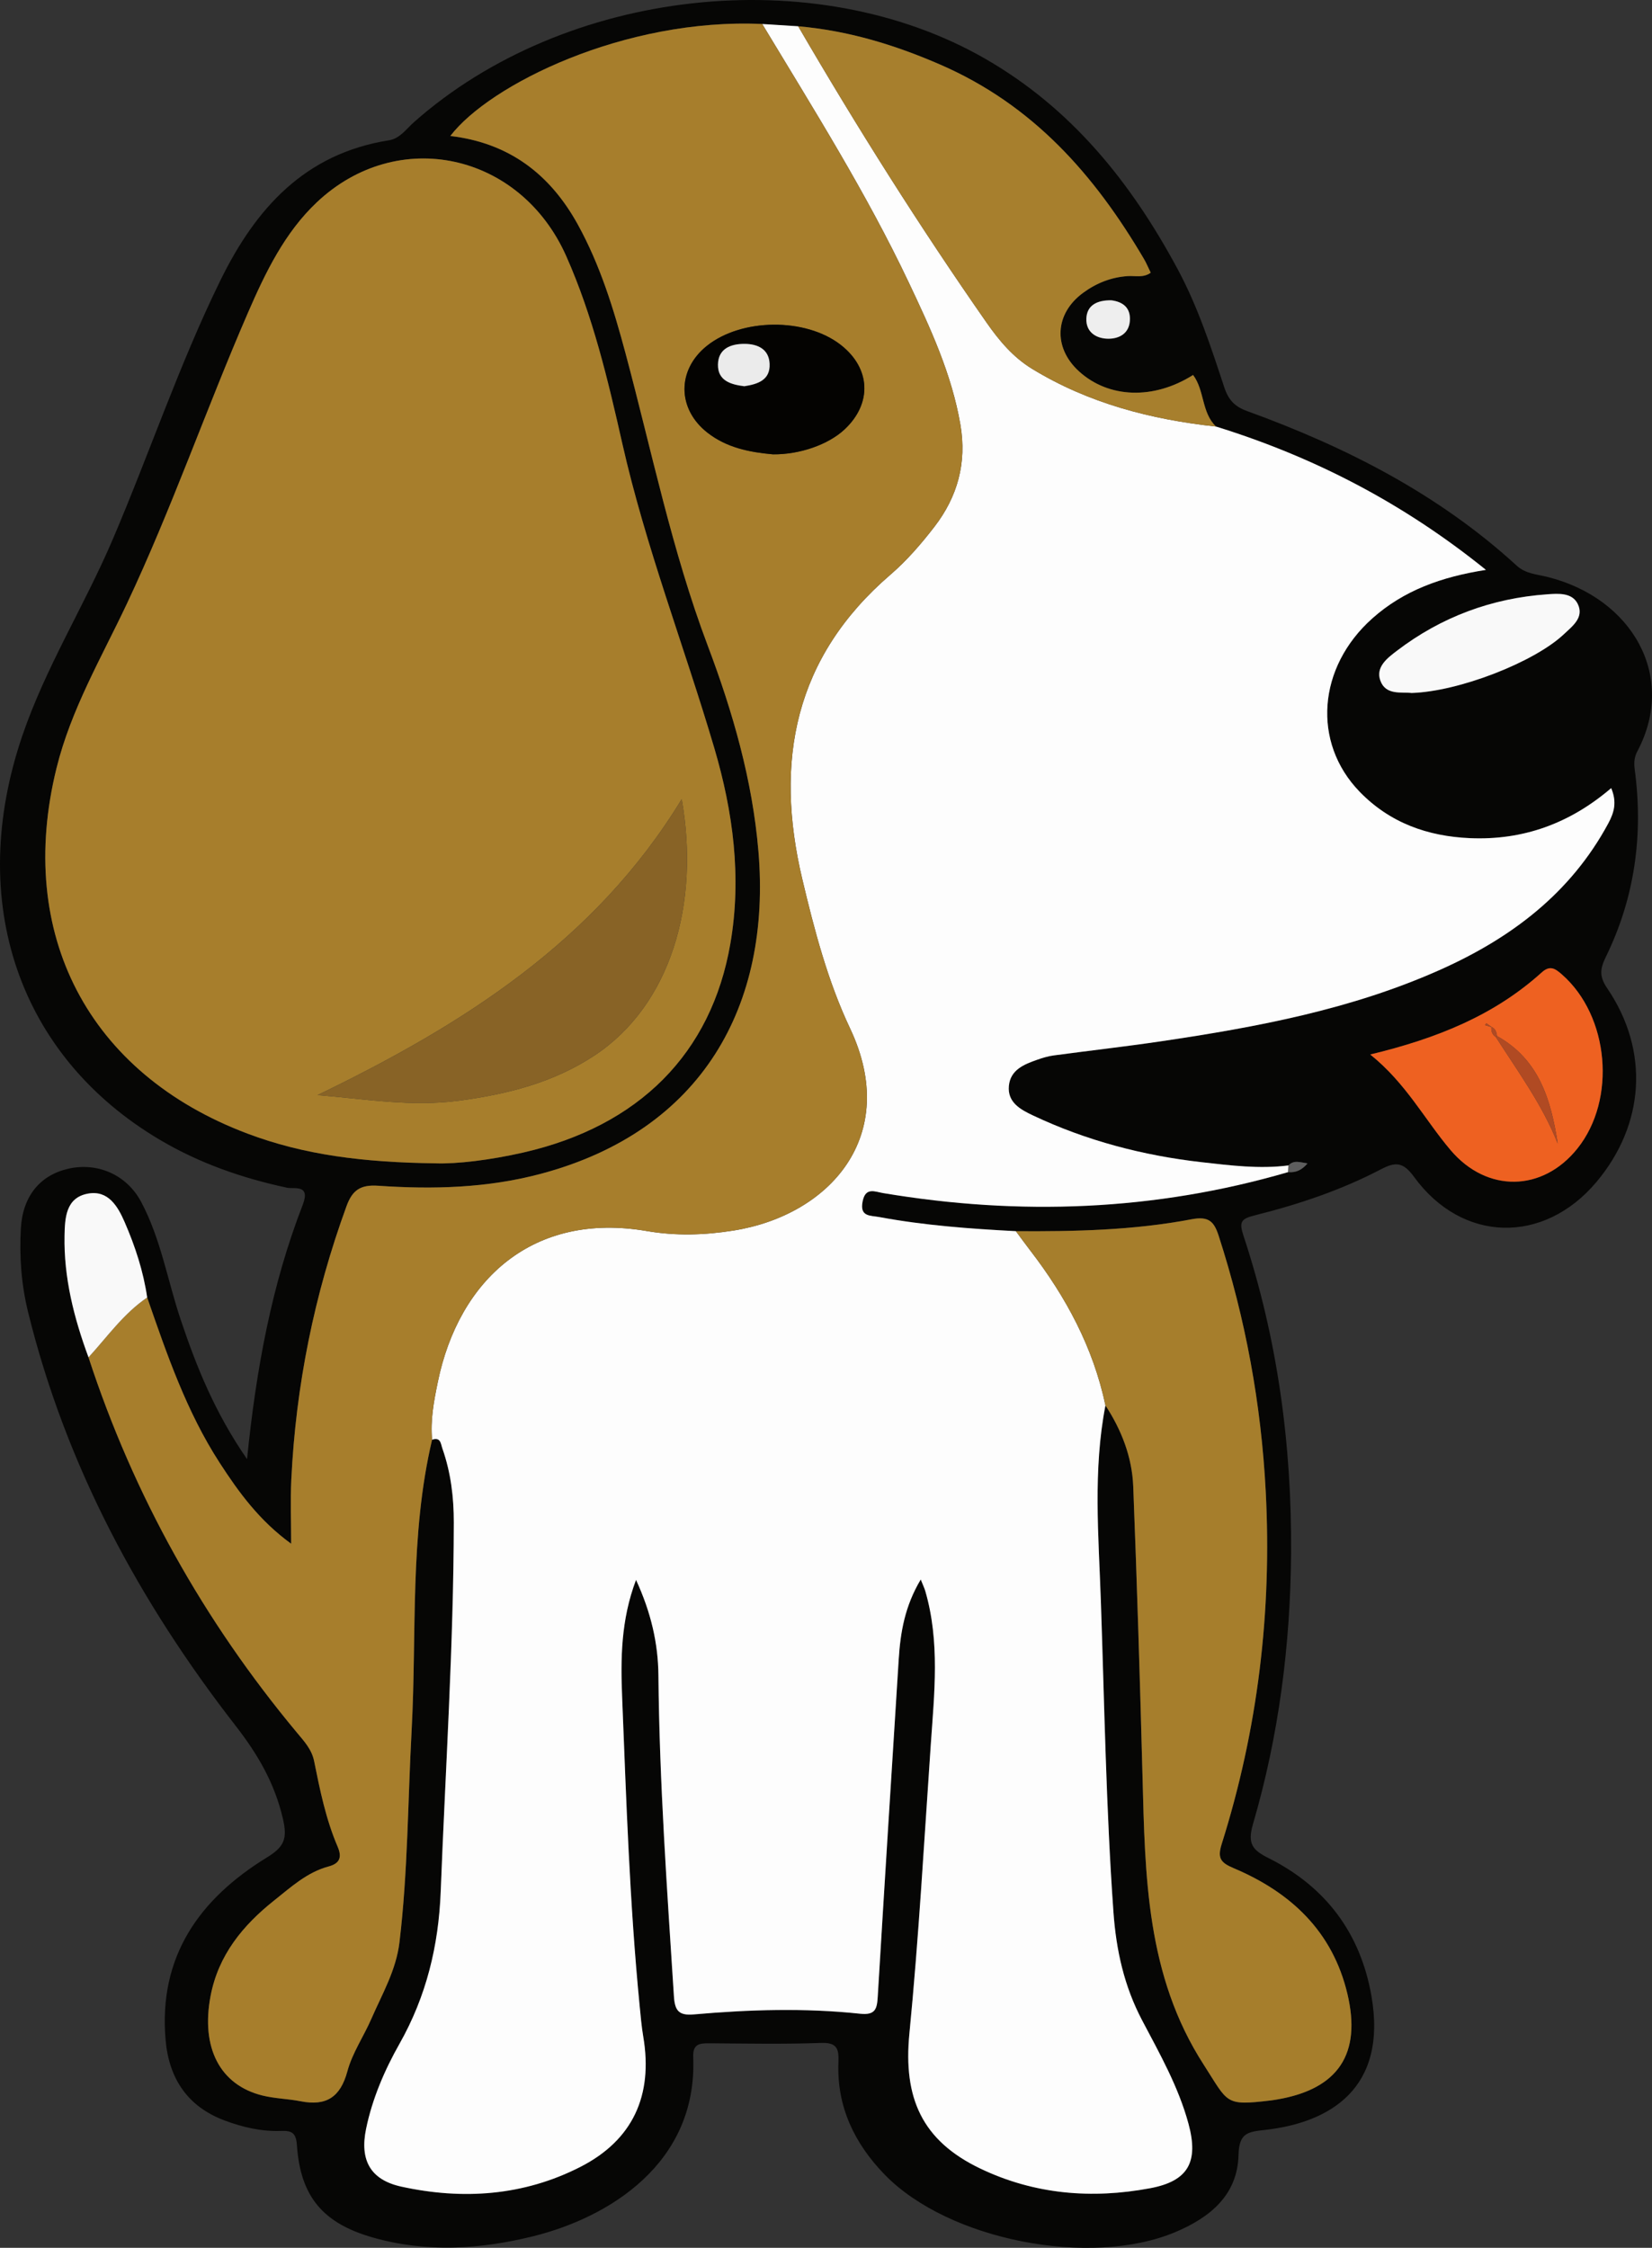<?xml version="1.0" encoding="utf-8"?>
<!-- Generator: Adobe Illustrator 16.0.2, SVG Export Plug-In . SVG Version: 6.00 Build 0)  -->
<!DOCTYPE svg PUBLIC "-//W3C//DTD SVG 1.1//EN" "http://www.w3.org/Graphics/SVG/1.1/DTD/svg11.dtd">
<svg version="1.1" id="Layer_1" xmlns="http://www.w3.org/2000/svg" xmlns:xlink="http://www.w3.org/1999/xlink" x="0px" y="0px"
	 width="341.441px" height="464.463px" viewBox="0 0 341.441 464.463" enable-background="new 0 0 341.441 464.463"
	 xml:space="preserve">
<rect x="0" y="0" width="341.441" height="464.463" fill="#333333" stroke="none"/>
<g>
	<path fill-rule="evenodd" clip-rule="evenodd" fill="#060605" d="M51.058,301.493c1.92-18.912,5.141-36.115,11.514-52.55
		c1.668-4.302-1.816-3.224-3.216-3.522c-9.295-1.982-18.145-5.067-26.331-9.913c-29.205-17.287-40.1-49.23-28.409-83.497
		c4.822-14.135,12.814-26.832,18.664-40.515c7.602-17.782,13.746-36.167,22.273-53.563c7.283-14.854,17.45-26.197,34.804-28.934
		c2.313-0.365,3.594-2.334,5.186-3.744c31.234-27.673,82.684-33.449,118.071-13.123C221.488,22.4,233.8,37.725,243.43,55.667
		c4.182,7.791,6.864,16.055,9.594,24.325c0.905,2.743,2.242,4.046,4.767,4.961c20.409,7.405,39.515,17.121,55.684,31.925
		c1.854,1.698,4.172,1.782,6.399,2.341c17.464,4.385,26.751,20.506,18.554,35.989c-0.616,1.164-0.76,2.286-0.563,3.745
		c1.805,13.466,0.047,26.479-5.947,38.729c-1.225,2.503-1.411,4.057,0.273,6.533c8.755,12.868,7.774,28.109-2.224,40.005
		c-10.897,12.969-27.786,12.616-37.727-1.073c-2.199-3.028-3.79-3.126-6.815-1.544c-8.229,4.305-17.025,7.256-26.006,9.5
		c-2.9,0.725-3.376,1.315-2.411,4.232c7.045,21.282,9.998,43.24,9.837,65.596c-0.137,18.984-2.537,37.74-7.876,55.977
		c-1.211,4.139-0.027,5.398,3.264,7.047c11.735,5.88,18.917,15.431,21.202,28.359c3.438,19.45-8.868,26.26-21.757,27.76
		c-3.625,0.423-5.583,0.464-5.697,5.205c-0.198,8.241-5.837,12.897-13.067,15.935c-17.55,7.374-46.859,1.69-60.04-11.857
		c-6.258-6.433-9.959-14.075-9.583-23.243c0.117-2.87-0.337-4.113-3.667-3.99c-7.654,0.281-15.326,0.125-22.991,0.075
		c-2.049-0.013-3.471,0.108-3.357,2.871c0.906,21.927-17.441,33.162-33.193,37.03c-10.925,2.683-21.99,3.375-33.03,0.225
		c-10.264-2.928-14.961-8.404-15.685-19.08c-0.173-2.555-1.071-3.021-3.273-2.938c-4.028,0.152-7.914-0.757-11.665-2.158
		c-7.663-2.862-11.501-8.669-12.2-16.597c-1.523-17.263,6.992-29.205,20.953-37.761c3.664-2.244,4.234-3.954,3.276-8.054
		c-1.708-7.305-5.165-13.233-9.735-19.112c-19.921-25.626-35.093-53.729-42.914-85.493c-1.409-5.721-1.822-11.477-1.5-17.296
		c0.364-6.585,3.888-10.938,9.659-12.313c6.083-1.449,12.189,1.154,15.205,6.818c4.074,7.65,5.45,16.246,8.182,24.369
		C40.607,282.386,44.374,291.82,51.058,301.493z M18.295,280.465c9.363,28.623,23.813,54.423,43.079,77.542
		c1.498,1.797,3.063,3.466,3.55,5.88c1.21,6.005,2.428,12.021,4.861,17.685c0.932,2.168,0.462,3.467-1.861,4.088
		c-4.459,1.189-7.806,4.284-11.258,7.026c-6.462,5.131-11.552,11.299-13.153,19.779c-2.004,10.61,1.916,18.345,10.73,20.525
		c2.566,0.635,5.275,0.67,7.878,1.185c5.27,1.043,8.224-0.803,9.676-6.188c1.021-3.791,3.372-7.208,4.964-10.863
		c2.245-5.153,5.115-10.022,5.807-15.828c1.735-14.555,1.721-29.197,2.51-43.796c1.083-20.032-0.44-40.24,4.229-60.02
		c1.794-0.593,1.772,0.821,2.146,1.886c1.729,4.929,2.346,10.042,2.337,15.216c-0.044,25.465-1.723,50.873-2.708,76.305
		c-0.432,11.149-2.966,21.602-8.513,31.409c-3.093,5.471-5.614,11.32-6.907,17.571c-1.337,6.461,0.864,10.547,7.309,11.953
		c12.702,2.774,25.236,1.9,36.939-4.061c10.897-5.55,15.086-14.791,13.042-26.906c-0.359-2.128-0.545-4.288-0.755-6.439
		c-2.074-21.204-2.761-42.496-3.616-63.766c-0.314-7.816-0.281-15.867,2.873-24.201c3.112,6.749,4.566,13.127,4.627,19.722
		c0.206,22.14,1.783,44.205,3.202,66.283c0.188,2.944,0.942,4.058,4.106,3.78c11.446-1.004,22.93-1.359,34.377-0.143
		c3.185,0.338,3.497-1.02,3.648-3.551c1.39-23.234,2.874-46.463,4.333-69.693c0.351-5.577,1.269-10.99,4.551-16.478
		c0.492,1.233,0.769,1.788,0.938,2.373c3.052,10.479,1.873,21.121,1.14,31.728c-1.376,19.914-2.48,39.856-4.421,59.718
		c-1.3,13.312,2.595,22.132,14.675,27.905c11.16,5.335,23.006,6.318,35.073,4.058c7.906-1.479,10.08-5.446,7.924-13.366
		c-2.07-7.603-5.929-14.42-9.558-21.302c-3.731-7.074-5.379-14.492-5.944-22.428c-1.524-21.416-1.862-42.877-2.601-64.317
		c-0.463-13.435-1.647-26.951,0.95-40.341c3.339,5.1,5.509,10.695,5.744,16.759c0.774,19.951,1.392,39.91,1.917,59.869
		c0.543,20.651,0.762,41.177,12.651,59.604c5.14,7.965,4.273,8.524,13.863,7.381c0.496-0.06,0.988-0.146,1.48-0.231
		c12.473-2.176,17.299-9.399,14.349-21.809c-3.066-12.904-11.701-20.96-23.493-25.946c-2.646-1.119-3.428-2.013-2.489-4.985
		c7.479-23.71,10.395-47.996,9.105-72.85c-0.938-18.063-4.162-35.639-9.723-52.829c-0.964-2.979-2.057-4.095-5.622-3.418
		c-11.968,2.272-24.135,2.539-36.297,2.456c-9.449-0.496-18.876-1.184-28.199-2.912c-1.916-0.354-4.123-0.024-3.469-3.269
		c0.603-2.985,2.547-1.975,4.213-1.695c28.236,4.737,56.168,3.708,83.74-4.332c1.612,0.157,2.856-0.451,3.989-1.8
		c-1.509-0.201-2.818-0.778-3.93,0.422c-6.006,0.766-11.979,0.009-17.913-0.663c-12.118-1.373-23.826-4.437-34.888-9.66
		c-2.543-1.201-5.33-2.682-4.988-6.131c0.328-3.322,3.151-4.432,5.869-5.389c1.09-0.384,2.221-0.728,3.361-0.881
		c7.411-1.001,14.847-1.833,22.243-2.929c19.75-2.926,39.321-6.571,57.723-14.801c14.641-6.548,26.89-15.776,34.679-30.204
		c1.24-2.298,1.82-4.415,0.614-7.306c-8.623,7.374-18.272,10.804-29.162,10.341c-8.757-0.372-16.587-3.143-22.844-9.603
		c-9.861-10.178-8.688-25.721,2.642-35.812c6.472-5.762,14.238-8.572,23.474-10.018c-17.197-13.883-35.632-23.358-55.785-29.616
		c-3.024-2.886-2.343-7.466-4.741-10.655c-8.138,5.154-17.438,4.833-23.574-0.745c-5.396-4.907-5.049-11.916,0.852-16.238
		c2.737-2.005,5.783-3.221,9.224-3.452c1.525-0.103,3.213,0.413,4.742-0.701c-0.537-1.098-0.915-2.019-1.415-2.868
		c-10.221-17.363-22.896-31.791-42.096-40.132c-9.582-4.163-19.101-7.014-29.357-7.919c-2.476-0.155-4.952-0.311-7.427-0.466
		c-28.466-1.294-56.371,12.544-64.461,23.134c12.049,1.419,20.564,7.799,26.35,18.294c4.625,8.391,7.397,17.431,9.853,26.588
		c5.421,20.219,9.587,40.793,17.006,60.448c5.187,13.742,9.227,27.755,10.469,42.466c2.688,31.824-11.57,57.717-44.909,66.631
		c-11.116,2.974-22.369,3.261-33.681,2.486c-3.69-0.252-5.341,0.912-6.552,4.234c-6.664,18.267-10.472,37.095-11.404,56.498
		c-0.212,4.403-0.031,8.824-0.031,13.236c-6.584-4.779-10.845-10.645-14.803-16.761c-6.835-10.563-10.87-22.352-14.954-34.119
		c-0.791-5.427-2.494-10.598-4.666-15.595c-1.417-3.26-3.404-6.631-7.576-5.869c-4.591,0.839-4.768,5.036-4.838,8.686
		C13.171,264.038,15.295,272.348,18.295,280.465z M90.084,240.377c4.312,0.148,11.235-0.673,18.073-2.234
		c23.895-5.458,38.884-20.46,42.8-43.184c2.362-13.709,0.563-27.237-3.329-40.409c-6.211-21.028-14.176-41.519-19.024-62.974
		c-2.966-13.129-6.074-26.266-11.568-38.64c-9.487-21.37-34.857-26.916-51.576-11.116c-6.623,6.259-10.582,14.446-14.18,22.726
		c-8.679,19.973-15.793,40.596-25.105,60.309c-5.245,11.102-11.496,21.73-14.492,33.853c-8.456,34.223,6.504,63.113,39.478,75.528
		C62.815,238.625,74.982,240.182,90.084,240.377z M283.208,217.889c7.434,5.969,11.271,13.486,16.632,19.789
		c7.49,8.806,18.988,8.639,26.189-0.366c8.119-10.154,6.557-27.396-3.189-35.947c-1.41-1.238-2.475-1.987-4.203-0.426
		C308.877,209.749,297.106,214.548,283.208,217.889z M291.765,143.187c9.703-0.285,25.305-6.338,31.446-12.124
		c1.786-1.683,4.237-3.469,2.891-6.257c-1.16-2.402-4.063-2.166-6.275-2.01c-11.514,0.808-21.962,4.686-31.146,11.701
		c-1.915,1.462-4.392,3.318-3.39,6.118C286.402,143.723,289.643,142.943,291.765,143.187z M229.679,62.051
		c-3.035-0.043-5.061,1.09-5.149,3.814c-0.09,2.759,2.027,4.115,4.546,4.123c2.242,0.007,4.241-1.06,4.446-3.657
		C233.751,63.43,231.873,62.318,229.679,62.051z"/>
	<path fill-rule="evenodd" clip-rule="evenodd" fill="#FDFDFD" d="M251.333,88.137c20.153,6.258,38.588,15.733,55.785,29.616
		c-9.235,1.446-17.002,4.256-23.474,10.018c-11.329,10.091-12.503,25.634-2.642,35.812c6.257,6.459,14.087,9.23,22.844,9.603
		c10.89,0.463,20.539-2.967,29.162-10.341c1.206,2.892,0.626,5.008-0.614,7.306c-7.789,14.428-20.038,23.656-34.679,30.204
		c-18.401,8.229-37.973,11.875-57.723,14.801c-7.396,1.097-14.832,1.928-22.243,2.929c-1.141,0.153-2.271,0.497-3.361,0.881
		c-2.718,0.957-5.541,2.067-5.869,5.389c-0.342,3.449,2.445,4.93,4.988,6.131c11.062,5.224,22.77,8.287,34.888,9.66
		c5.934,0.672,11.907,1.429,17.913,0.663c-0.02,0.459-0.039,0.919-0.06,1.378c-27.572,8.04-55.504,9.069-83.74,4.332
		c-1.666-0.279-3.61-1.29-4.213,1.695c-0.654,3.244,1.553,2.914,3.469,3.269c9.323,1.729,18.75,2.416,28.2,2.912
		c0.986,1.326,1.953,2.667,2.961,3.976c7.394,9.603,13.029,20.058,15.552,32.024c-2.598,13.39-1.413,26.906-0.95,40.341
		c0.738,21.44,1.076,42.901,2.601,64.317c0.565,7.936,2.213,15.354,5.944,22.428c3.629,6.882,7.487,13.699,9.558,21.302
		c2.156,7.92-0.018,11.887-7.924,13.366c-12.067,2.261-23.913,1.277-35.073-4.058c-12.08-5.773-15.975-14.594-14.675-27.905
		c1.94-19.861,3.045-39.804,4.421-59.718c0.733-10.606,1.912-21.249-1.14-31.728c-0.17-0.585-0.446-1.14-0.938-2.373
		c-3.282,5.487-4.2,10.9-4.551,16.478c-1.459,23.23-2.943,46.459-4.333,69.693c-0.151,2.531-0.464,3.889-3.648,3.551
		c-11.447-1.217-22.932-0.861-34.377,0.143c-3.164,0.277-3.917-0.836-4.106-3.78c-1.418-22.078-2.996-44.144-3.202-66.283
		c-0.062-6.595-1.516-12.973-4.627-19.722c-3.154,8.334-3.187,16.385-2.873,24.201c0.854,21.27,1.542,42.562,3.616,63.766
		c0.21,2.151,0.396,4.312,0.755,6.439c2.043,12.115-2.146,21.356-13.042,26.906c-11.704,5.961-24.237,6.835-36.939,4.061
		c-6.444-1.406-8.646-5.492-7.309-11.953c1.293-6.251,3.814-12.101,6.907-17.571c5.547-9.808,8.081-20.26,8.513-31.409
		c0.985-25.432,2.664-50.84,2.708-76.305c0.009-5.174-0.608-10.287-2.337-15.216c-0.374-1.064-0.352-2.479-2.146-1.886
		c-0.385-4.035,0.369-7.98,1.17-11.88c4.36-21.257,19.749-35.266,43.207-31.231c5.973,1.026,11.909,0.851,17.879-0.098
		c19.962-3.168,34.609-19.622,24.131-41.771c-4.61-9.747-7.367-20.276-9.873-30.828c-5.817-24.478-1.62-45.866,18.204-62.919
		c3.382-2.908,6.37-6.371,9.103-9.915c4.77-6.185,6.723-13.185,5.368-21.084c-1.795-10.478-6.21-19.966-10.693-29.429
		c-8.776-18.527-19.701-35.845-30.264-53.363c2.476,0.155,4.952,0.311,7.428,0.466c12.184,20.929,25.094,41.395,38.958,61.256
		c2.591,3.712,5.479,7.139,9.361,9.512C224.964,83.333,237.86,86.672,251.333,88.137z"/>
	<path fill-rule="evenodd" clip-rule="evenodd" fill="#A77E2C" d="M90.084,240.377c-15.102-0.195-27.27-1.752-38.922-6.141
		c-32.974-12.415-47.933-41.306-39.478-75.528c2.996-12.123,9.247-22.751,14.492-33.853c9.312-19.712,16.426-40.335,25.105-60.309
		c3.598-8.28,7.557-16.467,14.18-22.726c16.719-15.799,42.088-10.253,51.576,11.116c5.494,12.374,8.602,25.51,11.568,38.64
		c4.848,21.455,12.813,41.946,19.024,62.974c3.891,13.172,5.691,26.7,3.329,40.409c-3.917,22.724-18.906,37.726-42.8,43.184
		C101.319,239.705,94.396,240.526,90.084,240.377z M140.898,165.131c-17.848,29.347-45.306,46.665-75.263,61.139
		c9.91,0.817,19.363,2.473,29.192,1.164c10.078-1.343,19.525-3.735,27.994-9.309C138.622,207.726,144.709,186.74,140.898,165.131z"
		/>
	<path fill-rule="evenodd" clip-rule="evenodd" fill="#A77E2C" d="M157.54,4.961c10.563,17.519,21.488,34.836,30.264,53.363
		c4.483,9.463,8.898,18.952,10.693,29.429c1.354,7.899-0.599,14.899-5.368,21.084c-2.732,3.544-5.721,7.007-9.103,9.915
		c-19.824,17.053-24.021,38.441-18.204,62.919c2.506,10.552,5.263,21.082,9.873,30.828c10.478,22.148-4.169,38.603-24.131,41.771
		c-5.971,0.948-11.907,1.124-17.879,0.098c-23.458-4.034-38.847,9.975-43.207,31.231c-0.801,3.899-1.555,7.845-1.17,11.88
		c-4.669,19.779-3.146,39.987-4.229,60.02c-0.789,14.599-0.775,29.241-2.51,43.796c-0.692,5.806-3.562,10.675-5.807,15.828
		c-1.592,3.655-3.943,7.072-4.964,10.863c-1.452,5.386-4.406,7.231-9.676,6.188c-2.603-0.515-5.313-0.55-7.878-1.185
		c-8.814-2.181-12.734-9.915-10.73-20.525c1.601-8.48,6.69-14.648,13.153-19.779c3.453-2.742,6.799-5.837,11.258-7.026
		c2.323-0.621,2.793-1.92,1.861-4.088c-2.434-5.664-3.651-11.68-4.861-17.685c-0.486-2.414-2.052-4.083-3.55-5.88
		c-19.266-23.119-33.716-48.919-43.08-77.543c3.899-4.264,7.25-9.063,12.127-12.366c4.084,11.768,8.119,23.557,14.954,34.119
		c3.958,6.116,8.219,11.981,14.803,16.761c0-4.412-0.181-8.833,0.031-13.236c0.933-19.403,4.74-38.231,11.404-56.498
		c1.211-3.322,2.861-4.486,6.552-4.234c11.312,0.774,22.565,0.487,33.681-2.486c33.339-8.914,47.597-34.807,44.909-66.631
		c-1.242-14.711-5.282-28.724-10.469-42.466c-7.419-19.655-11.585-40.229-17.006-60.448c-2.455-9.158-5.227-18.198-9.853-26.588
		c-5.786-10.496-14.301-16.875-26.35-18.294C101.169,17.506,129.074,3.667,157.54,4.961z M159.75,93.874
		c5.491,0.067,11.398-1.977,14.772-5.113c5.79-5.381,5.459-12.691-0.794-17.532c-7.251-5.613-20.468-5.5-27.635,0.238
		c-6.207,4.969-6.153,13.024,0.121,17.931C150.19,92.509,154.889,93.438,159.75,93.874z"/>
	<path fill-rule="evenodd" clip-rule="evenodd" fill="#A67E2C" d="M228.478,290.395c-2.522-11.967-8.158-22.422-15.552-32.024
		c-1.008-1.309-1.975-2.649-2.961-3.976c12.161,0.083,24.328-0.184,36.296-2.456c3.565-0.677,4.658,0.439,5.622,3.418
		c5.561,17.19,8.785,34.767,9.723,52.829c1.289,24.854-1.626,49.14-9.105,72.85c-0.938,2.973-0.156,3.866,2.489,4.985
		c11.792,4.986,20.427,13.042,23.493,25.946c2.95,12.409-1.876,19.633-14.349,21.809c-0.492,0.086-0.984,0.172-1.48,0.231
		c-9.59,1.144-8.724,0.584-13.863-7.381c-11.89-18.427-12.108-38.952-12.651-59.604c-0.525-19.959-1.143-39.918-1.917-59.869
		C233.986,301.09,231.816,295.495,228.478,290.395z"/>
	<path fill-rule="evenodd" clip-rule="evenodd" fill="#A77F2D" d="M251.333,88.137c-13.473-1.465-26.369-4.803-38.046-11.942
		c-3.882-2.373-6.771-5.799-9.361-9.512c-13.864-19.861-26.774-40.327-38.958-61.256c10.256,0.905,19.774,3.756,29.356,7.919
		c19.2,8.341,31.875,22.769,42.096,40.132c0.5,0.849,0.878,1.77,1.415,2.868c-1.529,1.114-3.217,0.599-4.742,0.701
		c-3.44,0.231-6.486,1.447-9.224,3.452c-5.9,4.323-6.248,11.332-0.852,16.238c6.137,5.577,15.437,5.898,23.574,0.745
		C248.99,80.67,248.309,85.251,251.333,88.137z"/>
	<path fill-rule="evenodd" clip-rule="evenodd" fill="#EE6121" d="M283.208,217.889c13.898-3.34,25.669-8.14,35.429-16.951
		c1.729-1.561,2.793-0.812,4.203,0.426c9.746,8.551,11.309,25.793,3.189,35.947c-7.201,9.005-18.699,9.172-26.189,0.366
		C294.479,231.375,290.642,223.858,283.208,217.889z M308.241,212.217c-0.063,0.851,0.171,1.57,0.92,2.059
		c4.582,7.152,9.643,14.025,12.794,22.014c-1.383-8.994-3.832-17.38-12.559-22.217c-0.082-0.803-0.317-1.515-1.128-1.879
		c-0.358-0.252-0.717-0.503-1.075-0.754c-0.084,0.128-0.169,0.256-0.254,0.384C307.373,211.954,307.807,212.086,308.241,212.217z"/>
	<path fill-rule="evenodd" clip-rule="evenodd" fill="#F9F9F9" d="M291.765,143.187c-2.122-0.244-5.362,0.536-6.475-2.573
		c-1.002-2.8,1.475-4.656,3.39-6.118c9.185-7.015,19.633-10.893,31.146-11.701c2.212-0.155,5.115-0.392,6.275,2.01
		c1.347,2.789-1.104,4.575-2.891,6.257C317.069,136.849,301.468,142.902,291.765,143.187z"/>
	<path fill-rule="evenodd" clip-rule="evenodd" fill="#F9F9F9" d="M30.421,268.098c-4.877,3.303-8.229,8.103-12.127,12.366
		c-2.999-8.116-5.123-16.427-4.953-25.145c0.071-3.649,0.247-7.847,4.838-8.686c4.171-0.762,6.159,2.609,7.576,5.869
		C27.928,257.5,29.63,262.671,30.421,268.098z"/>
	<path fill-rule="evenodd" clip-rule="evenodd" fill="#EEEEEE" d="M229.679,62.051c2.194,0.268,4.072,1.379,3.843,4.28
		c-0.205,2.597-2.204,3.664-4.446,3.657c-2.519-0.008-4.636-1.364-4.546-4.123C224.618,63.141,226.644,62.008,229.679,62.051z"/>
	<path fill-rule="evenodd" clip-rule="evenodd" fill="#5E5E5E" d="M266.249,242.187c0.021-0.459,0.04-0.919,0.06-1.378
		c1.111-1.2,2.421-0.623,3.93-0.422C269.105,241.736,267.861,242.344,266.249,242.187z"/>
	<path fill-rule="evenodd" clip-rule="evenodd" fill="#886326" d="M140.898,165.131c3.811,21.609-2.276,42.595-18.076,52.994
		c-8.469,5.574-17.917,7.966-27.994,9.309c-9.829,1.309-19.283-0.347-29.192-1.164C95.592,211.796,123.051,194.478,140.898,165.131z
		"/>
	<path fill-rule="evenodd" clip-rule="evenodd" fill="#040301" d="M159.748,93.879c-4.859-0.441-9.558-1.37-13.534-4.48
		c-6.274-4.907-6.328-12.962-0.121-17.931c7.167-5.738,20.384-5.851,27.635-0.238c6.253,4.84,6.584,12.151,0.794,17.532
		C171.147,91.897,165.24,93.941,159.748,93.879z M153.842,79.807c2.74-0.43,5.382-1.246,5.222-4.65c-0.142-3-2.43-4.089-5.162-4.104
		c-2.896-0.015-5.455,0.997-5.511,4.275C148.335,78.661,151.033,79.461,153.842,79.807z"/>
	<path fill-rule="evenodd" clip-rule="evenodd" fill="#B04A23" d="M309.401,214.069c8.722,4.84,11.171,13.227,12.554,22.221
		c-3.151-7.988-8.212-14.861-12.793-22.015C309.163,214.274,309.401,214.069,309.401,214.069z"/>
	<path fill-rule="evenodd" clip-rule="evenodd" fill="#B04A23" d="M308.24,212.217c-0.434-0.131-0.867-0.263-1.301-0.394
		c0.085-0.128,0.17-0.256,0.254-0.384c0.358,0.251,0.717,0.502,1.075,0.754L308.24,212.217z"/>
	<path fill-rule="evenodd" clip-rule="evenodd" fill="#B04A23" d="M308.269,212.193c0.811,0.365,1.046,1.077,1.131,1.877
		c0.002-0.002-0.236,0.203-0.237,0.204c-0.75-0.488-0.984-1.207-0.921-2.058C308.24,212.217,308.269,212.193,308.269,212.193z"/>
	<path fill-rule="evenodd" clip-rule="evenodd" fill="#EBEBEB" d="M153.842,79.807c-2.809-0.346-5.507-1.146-5.45-4.479
		c0.056-3.278,2.615-4.29,5.511-4.275c2.731,0.015,5.02,1.104,5.162,4.104C159.224,78.561,156.582,79.377,153.842,79.807z"/>
</g>
</svg>
